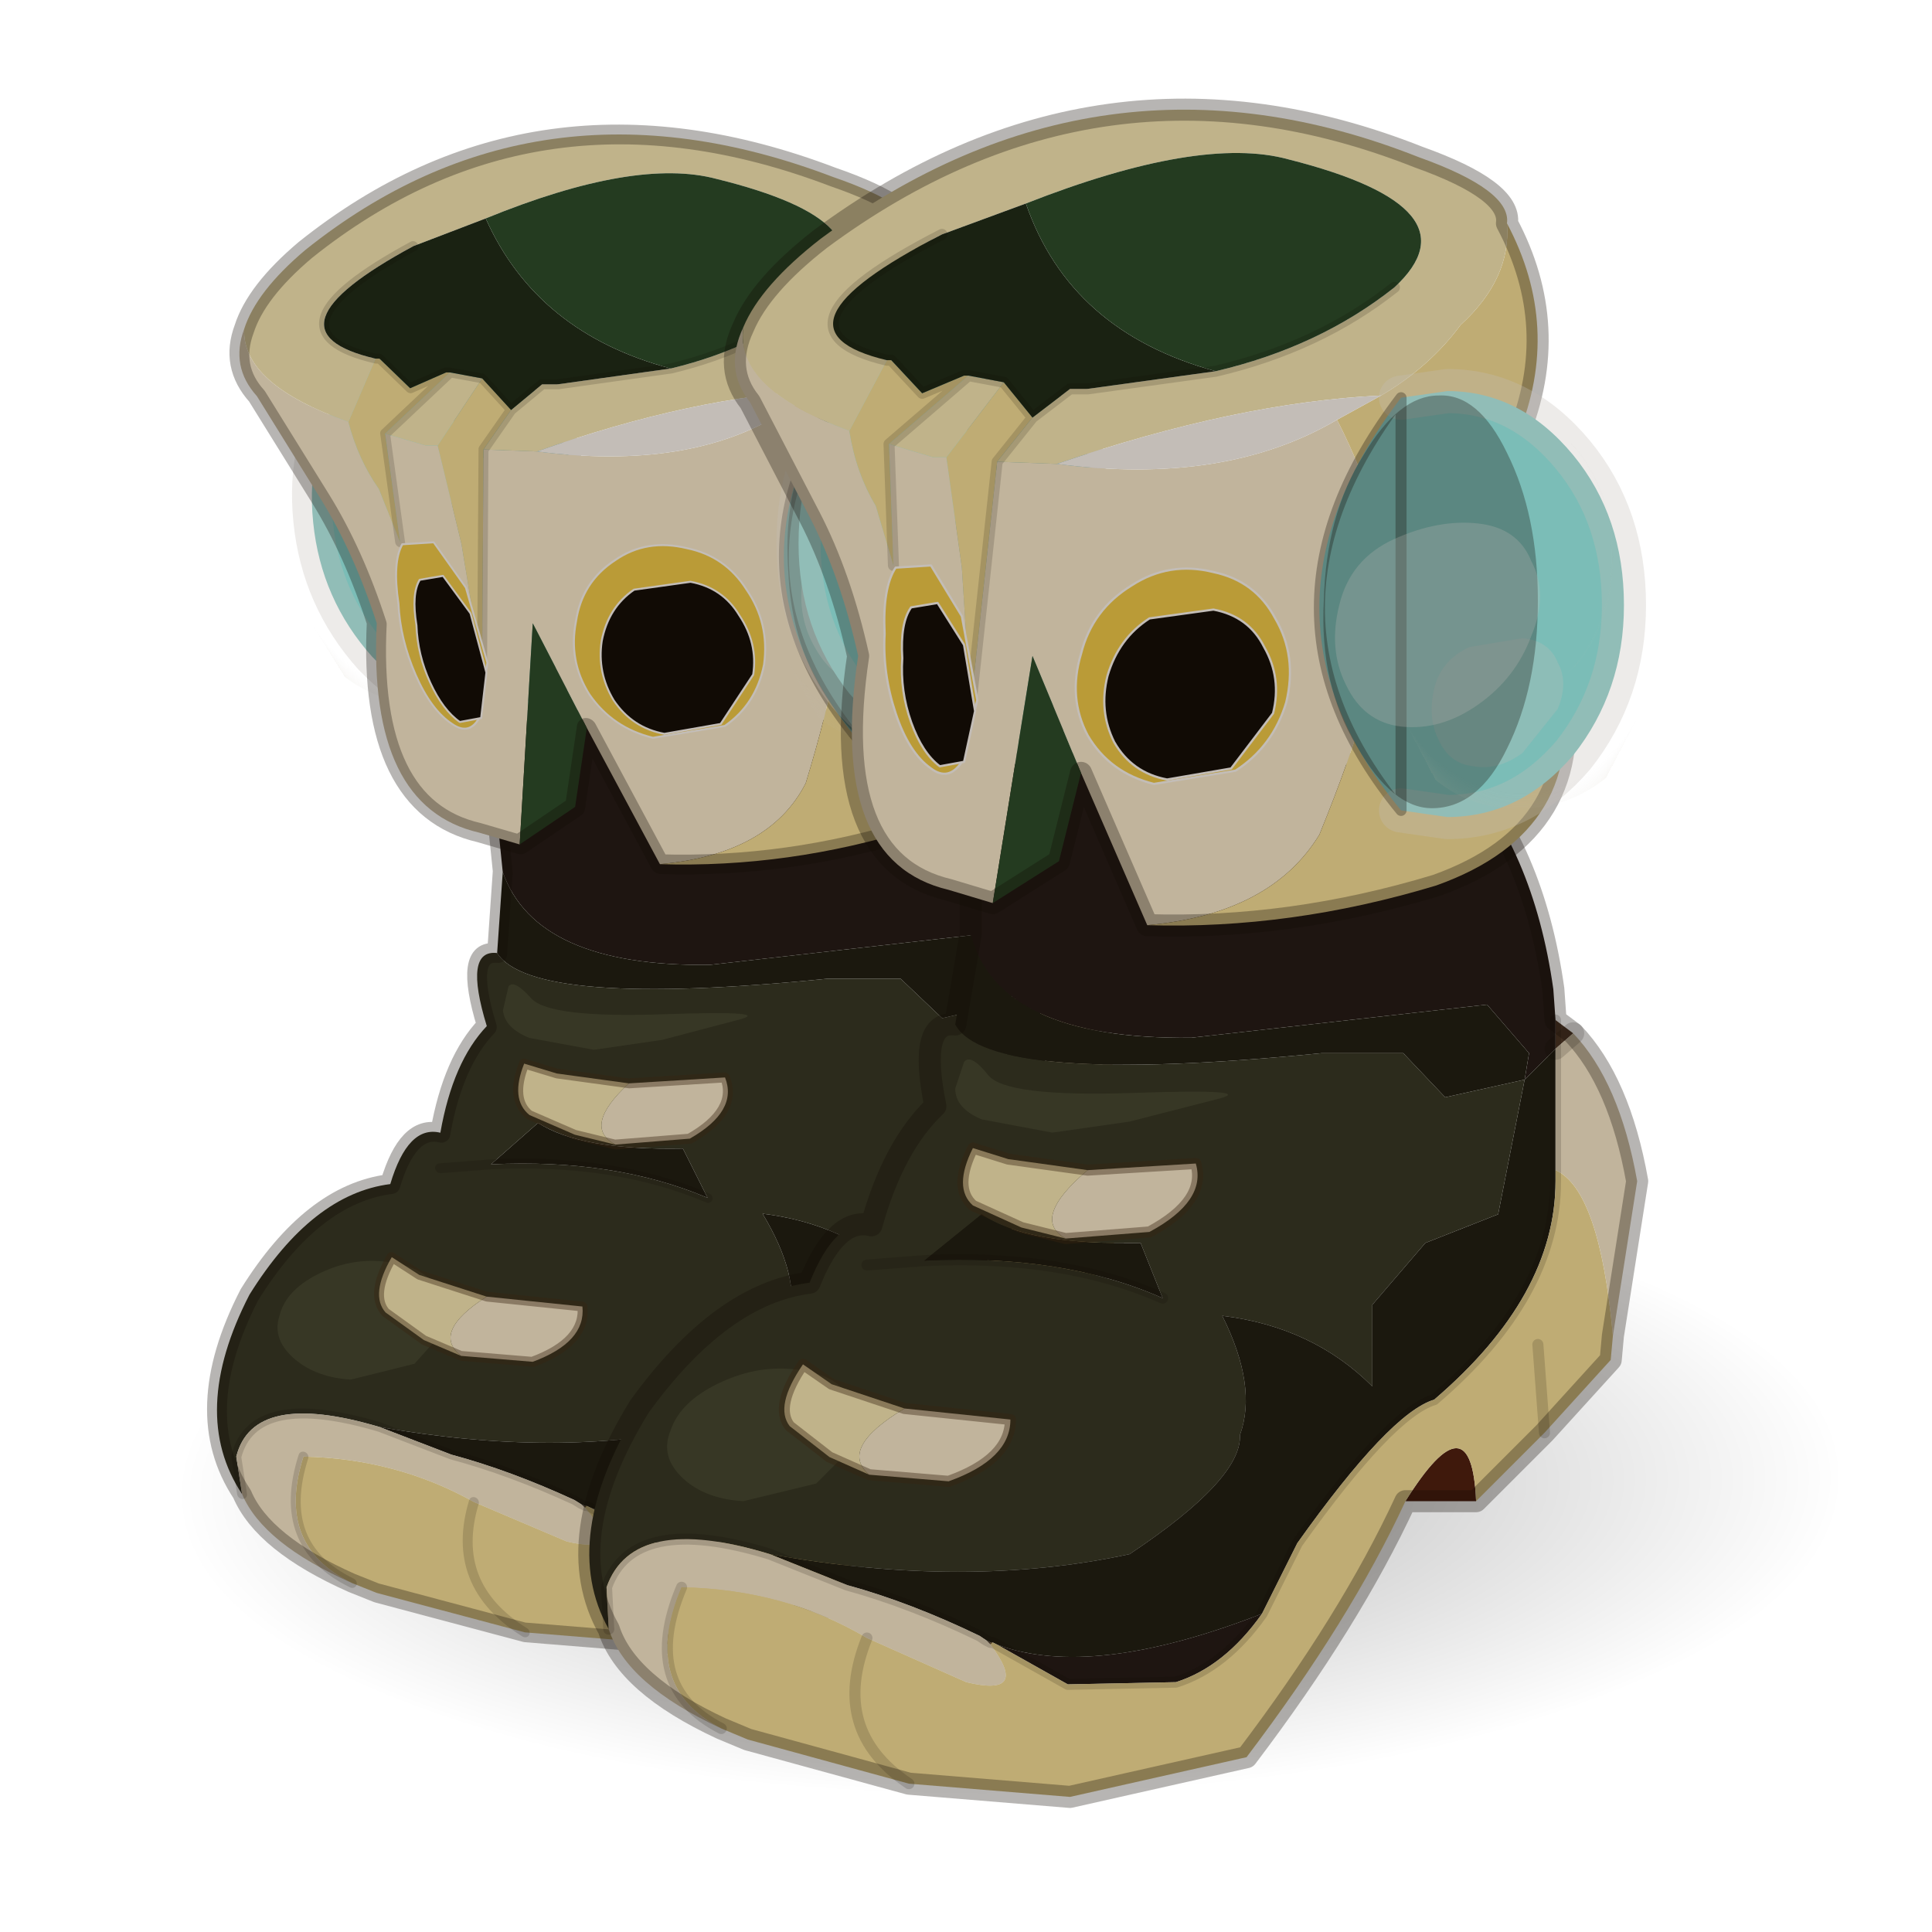 <?xml version="1.0" encoding="UTF-8" standalone="no"?>
<svg xmlns:xlink="http://www.w3.org/1999/xlink" height="520.0px" width="520.0px" xmlns="http://www.w3.org/2000/svg">
  <g transform="matrix(10.0, 0.0, 0.0, 10.0, 0.0, 0.0)">
    <use height="52.0" transform="matrix(1.0, 0.0, 0.0, 1.0, 0.0, 0.0)" width="52.0" xlink:href="#sprite0"/>
  </g>
  <defs>
    <g id="sprite0" transform="matrix(1.0, 0.0, 0.0, 1.0, 0.0, 0.0)">
      <use height="52.0" transform="matrix(1.0, 0.0, 0.0, 1.0, 0.0, 0.0)" width="52.0" xlink:href="#sprite1"/>
      <use height="82.7" transform="matrix(0.539, -0.003, -0.006, 0.2, 5.15, 31.85)" width="82.7" xlink:href="#sprite2"/>
      <use height="38.75" transform="matrix(1.063, 0.0, 0.108, 1.063, 2.024, 3.328)" width="24.95" xlink:href="#sprite3"/>
      <use height="38.75" transform="matrix(1.188, 0.0, 0.0, 1.188, 15.553, 2.626)" width="24.95" xlink:href="#sprite3"/>
    </g>
    <g id="sprite1" transform="matrix(1.0, 0.0, 0.0, 1.0, 0.0, 0.0)">
      <use height="52.0" transform="matrix(1.0, 0.0, 0.0, 1.0, 0.0, 0.0)" width="52.0" xlink:href="#shape0"/>
    </g>
    <g id="shape0" transform="matrix(1.0, 0.0, 0.0, 1.0, 0.0, 0.0)">
      <path d="M52.0 0.0 L52.0 52.0 0.0 52.0 0.0 0.0 52.0 0.0" fill="#ffba2e" fill-opacity="0.0" fill-rule="evenodd" stroke="none"/>
    </g>
    <g id="sprite2" transform="matrix(1.0, 0.0, 0.0, 1.0, 0.0, 0.0)">
      <use height="82.7" transform="matrix(1.0, 0.0, 0.0, 1.0, 0.0, 0.0)" width="82.7" xlink:href="#shape1"/>
    </g>
    <g id="shape1" transform="matrix(1.0, 0.0, 0.0, 1.0, 0.0, 0.0)">
      <path d="M70.6 12.1 Q82.7 24.2 82.7 41.35 82.7 58.5 70.6 70.6 58.5 82.7 41.35 82.7 24.2 82.7 12.1 70.6 0.0 58.5 0.0 41.35 0.0 24.2 12.1 12.1 24.2 0.0 41.35 0.0 58.5 0.0 70.6 12.1" fill="url(#gradient0)" fill-rule="evenodd" stroke="none"/>
    </g>
    <radialGradient cx="0" cy="0" gradientTransform="matrix(0.051, 0.0, 0.0, 0.051, 41.35, 41.35)" gradientUnits="userSpaceOnUse" id="gradient0" r="819.2" spreadMethod="pad">
      <stop offset="0.0" stop-color="#000000" stop-opacity="0.302"/>
      <stop offset="1.0" stop-color="#000000" stop-opacity="0.0"/>
    </radialGradient>
    <g id="sprite3" transform="matrix(1.0, 0.0, 0.0, 1.0, 0.25, -3.6)">
      <use height="38.75" transform="matrix(1.0, 0.0, 0.0, 1.0, -0.25, 3.6)" width="24.95" xlink:href="#shape2"/>
    </g>
    <g id="shape2" transform="matrix(1.0, 0.0, 0.0, 1.0, 0.25, -3.6)">
      <path d="M9.8 9.0 L8.75 8.85 Q7.1 8.85 5.9 10.3 4.75 11.7 4.75 13.7 4.75 15.65 5.9 17.1 7.1 18.5 8.75 18.5 L9.8 18.35 Q13.5 13.85 9.8 9.0" fill="url(#gradient1)" fill-rule="evenodd" stroke="none"/>
      <path d="M9.8 18.35 L8.75 18.5 Q7.1 18.5 5.9 17.1 4.75 15.65 4.75 13.7 4.75 11.7 5.9 10.3 7.1 8.85 8.75 8.85 L9.8 9.0" fill="none" stroke="#c3bdb7" stroke-linecap="round" stroke-linejoin="round" stroke-opacity="0.302" stroke-width="1.0"/>
      <path d="M8.15 17.35 L7.05 17.05 Q6.5 16.65 6.25 16.05 6.0 15.45 6.25 15.0 6.45 14.5 7.05 14.45 L8.25 14.65 Q8.9 14.95 9.05 15.6 9.2 16.25 8.95 16.75 8.7 17.3 8.15 17.35" fill="#c3bdb7" fill-opacity="0.251" fill-rule="evenodd" stroke="none"/>
      <path d="M11.3 10.25 Q11.8 11.65 11.8 13.6 11.8 15.55 11.3 16.95 10.75 18.3 10.1 18.3 9.35 18.3 8.85 16.95 8.3 15.55 8.3 13.6 8.3 11.65 8.85 10.25 9.35 8.9 10.1 8.9 10.75 8.9 11.3 10.25" fill="#110b05" fill-opacity="0.302" fill-rule="evenodd" stroke="none"/>
      <path d="M9.8 16.45 Q8.9 16.55 8.05 15.95 7.2 15.35 6.85 14.4 6.45 13.45 6.85 12.7 7.15 11.95 8.05 11.85 L9.95 12.2 Q10.95 12.65 11.2 13.7 11.45 14.7 11.05 15.5 10.65 16.35 9.8 16.45" fill="#c3bdb7" fill-opacity="0.251" fill-rule="evenodd" stroke="none"/>
      <path d="M4.55 17.0 Q5.6 18.3 7.1 18.3 8.6 18.35 9.6 17.05 10.65 15.7 10.65 13.85 10.65 12.0 9.6 10.75 8.6 9.4 7.1 9.4 5.6 9.4 4.55 10.7 3.5 12.0 3.5 13.8 3.5 15.7 4.55 17.0" fill="url(#gradient2)" fill-rule="evenodd" stroke="none"/>
      <path d="M9.1 38.65 L9.0 38.55 9.1 38.6 9.1 38.65" fill="#412f20" fill-rule="evenodd" stroke="none"/>
      <path d="M21.9 25.15 L21.9 24.5 22.3 24.8 21.9 25.15" fill="#493425" fill-rule="evenodd" stroke="none"/>
      <path d="M20.1 35.4 L18.5 35.4 Q20.0 33.0 20.1 35.4" fill="#3f190c" fill-rule="evenodd" stroke="none"/>
      <path d="M9.1 38.6 L9.15 38.6 9.1 38.65 9.1 38.6" fill="url(#gradient3)" fill-rule="evenodd" stroke="none"/>
      <path d="M8.65 22.55 L8.65 18.7 19.65 18.7 Q21.4 20.6 21.85 23.8 L21.9 24.5 21.9 25.15 21.2 25.85 21.3 25.25 20.35 24.15 13.65 24.9 Q9.25 24.95 8.65 22.55 M9.25 38.65 Q11.4 39.45 15.25 37.95 14.4 39.15 13.3 39.5 L10.85 39.55 9.25 38.65" fill="#1e1511" fill-rule="evenodd" stroke="none"/>
      <path d="M0.45 38.3 Q-0.7 36.25 1.15 33.25 3.0 30.7 5.0 30.45 5.6 28.95 6.4 29.15 6.9 27.35 7.85 26.45 7.45 24.5 8.3 24.6 9.05 26.0 16.6 25.25 L18.45 25.25 19.4 26.25 21.2 25.85 20.6 28.9 18.95 29.55 17.75 30.95 17.75 32.8 Q16.4 31.45 14.35 31.2 15.15 32.8 14.75 33.9 14.8 34.9 12.25 36.6 8.55 37.4 4.1 36.6 1.0 35.65 0.4 37.35 L0.45 38.3 M13.0 30.8 L12.5 29.55 Q9.9 29.6 8.9 28.9 L7.6 29.95 Q10.75 29.8 13.0 30.8 M6.3 30.05 L7.6 29.95 6.3 30.05" fill="#2c2b1c" fill-rule="evenodd" stroke="none"/>
      <path d="M8.65 22.55 Q9.25 24.95 13.65 24.9 L20.35 24.15 21.3 25.25 21.2 25.85 21.9 25.15 21.9 27.9 21.9 28.15 Q21.9 30.75 19.15 33.1 18.15 33.4 16.05 36.35 L15.25 37.95 Q11.4 39.45 9.25 38.65 L9.15 38.6 9.1 38.6 9.0 38.55 8.85 38.45 Q7.3 37.7 5.85 37.3 L4.1 36.6 Q8.55 37.4 12.25 36.6 14.8 34.9 14.75 33.9 15.15 32.8 14.35 31.2 16.4 31.45 17.75 32.8 L17.75 30.95 18.95 29.55 20.6 28.9 21.2 25.85 19.4 26.25 18.45 25.25 16.6 25.25 Q9.05 26.0 8.3 24.6 L8.65 22.55 M7.6 29.95 L8.9 28.9 Q9.9 29.6 12.5 29.55 L13.0 30.8 Q10.75 29.8 7.6 29.95" fill="#1b180e" fill-rule="evenodd" stroke="none"/>
      <path d="M22.3 24.8 Q23.35 25.9 23.75 28.15 L23.2 31.65 Q22.9 28.35 21.9 27.9 L21.9 25.15 22.3 24.8 M3.0 40.55 Q0.85 39.55 0.45 38.3 L0.4 37.35 Q1.0 35.65 4.1 36.6 L5.85 37.3 Q7.3 37.7 8.85 38.45 L9.0 38.55 9.1 38.65 Q10.0 39.85 8.55 39.5 L6.3 38.5 Q4.45 37.4 2.1 37.35 1.15 39.6 3.0 40.55" fill="#c1b49c" fill-rule="evenodd" stroke="none"/>
      <path d="M23.2 31.65 L23.15 32.2 21.65 33.85 20.1 35.4 Q20.0 33.0 18.5 35.4 17.25 38.1 14.9 41.2 L10.9 42.1 7.25 41.8 3.6 40.8 3.0 40.55 Q1.15 39.6 2.1 37.35 4.45 37.4 6.3 38.5 L8.55 39.5 Q10.0 39.85 9.1 38.65 L9.15 38.6 9.25 38.65 10.85 39.55 13.3 39.5 Q14.4 39.15 15.25 37.95 L16.05 36.35 Q18.15 33.4 19.15 33.1 21.9 30.75 21.9 28.15 L21.9 27.9 Q22.9 28.35 23.2 31.65 M7.25 41.8 Q5.45 40.6 6.3 38.5 5.45 40.6 7.25 41.8 M21.5 31.85 L21.65 33.85 21.5 31.85" fill="#bfac74" fill-rule="evenodd" stroke="none"/>
      <path d="M21.9 25.15 L22.3 24.8" fill="none" stroke="#110b05" stroke-linecap="round" stroke-linejoin="round" stroke-opacity="0.153" stroke-width="0.5"/>
      <path d="M21.9 24.5 L21.85 23.8 Q21.4 20.6 19.65 18.7 L8.65 18.7 8.65 22.55 M21.9 24.5 L22.3 24.8 Q23.35 25.9 23.75 28.15 L23.2 31.65 23.15 32.2 21.65 33.85 20.1 35.4 18.5 35.4 Q17.25 38.1 14.9 41.2 L10.9 42.1 7.25 41.8 3.6 40.8 3.0 40.55 Q0.85 39.55 0.45 38.3 -0.7 36.25 1.15 33.25 3.0 30.7 5.0 30.45 5.6 28.95 6.4 29.15 6.9 27.35 7.85 26.45 7.45 24.5 8.3 24.6 L8.65 22.55" fill="none" stroke="#110b05" stroke-linecap="round" stroke-linejoin="round" stroke-opacity="0.302" stroke-width="0.5"/>
      <path d="M21.9 25.15 L21.9 24.5 M13.0 30.8 Q10.75 29.8 7.6 29.95 L6.3 30.05 M15.25 37.95 L16.05 36.35 Q18.15 33.4 19.15 33.1 21.9 30.75 21.9 28.15 L21.9 27.9 21.9 25.15 M9.0 38.55 L8.85 38.45 Q7.3 37.7 5.85 37.3 L4.1 36.6 Q1.0 35.65 0.4 37.35 L0.45 38.3 M9.0 38.55 L9.1 38.6 9.15 38.6 9.25 38.65 M15.25 37.95 Q14.4 39.15 13.3 39.5 L10.85 39.55 9.25 38.65 M6.3 38.5 Q5.45 40.6 7.25 41.8 M2.1 37.35 Q1.15 39.6 3.0 40.55 M21.65 33.85 L21.5 31.85" fill="none" stroke="#110b05" stroke-linecap="round" stroke-linejoin="round" stroke-opacity="0.153" stroke-width="0.25"/>
      <path d="M3.5 35.4 Q2.65 35.35 2.15 34.9 1.6 34.4 1.85 33.8 2.05 33.2 2.8 32.8 3.65 32.35 4.5 32.4 5.4 32.45 5.8 32.9 6.4 33.35 6.2 33.95 L5.15 35.0 3.5 35.4" fill="#373725" fill-rule="evenodd" stroke="none"/>
      <path d="M12.35 26.15 Q15.25 26.05 14.2 26.3 L12.25 26.8 10.5 27.05 8.9 26.75 Q8.3 26.5 8.3 26.05 L8.5 25.45 Q8.65 25.25 9.05 25.75 9.45 26.25 12.35 26.15" fill="#373725" fill-rule="evenodd" stroke="none"/>
      <path d="M16.95 10.9 Q18.1 13.15 18.05 14.9 18.0 16.75 16.55 20.3 15.45 22.1 12.65 22.35 L11.15 18.9 10.05 16.25 9.15 21.85 8.15 21.55 Q5.4 20.9 6.1 16.25 5.7 14.45 5.0 13.1 L3.65 10.5 Q3.05 9.75 3.5 8.8 3.3 10.2 5.9 11.15 6.05 12.1 6.5 12.85 L6.9 14.2 6.8 11.45 7.8 11.75 8.1 11.75 8.45 14.25 8.65 17.4 9.25 11.85 10.6 11.9 Q14.4 12.4 16.95 10.9" fill="#c1b49c" fill-rule="evenodd" stroke="none"/>
      <path d="M20.8 6.45 Q22.05 8.8 21.05 11.25 21.0 14.25 21.2 15.35 21.35 16.15 22.0 16.75 22.7 20.2 19.2 21.45 15.9 22.45 12.65 22.35 15.45 22.1 16.55 20.3 18.0 16.75 18.05 14.9 18.1 13.15 16.95 10.9 L17.95 10.35 Q19.05 9.7 19.75 8.75 20.9 7.7 20.8 6.45 M9.25 11.85 L8.65 17.4 8.45 14.25 8.1 11.75 9.4 10.05 10.05 10.85 9.25 11.85 M6.8 11.45 L6.9 14.2 6.5 12.85 Q6.05 12.1 5.9 11.15 L6.75 9.55 6.85 9.55 7.55 10.3 8.5 9.9 8.6 9.9 6.8 11.45" fill="#bfac74" fill-rule="evenodd" stroke="none"/>
      <path d="M20.8 6.45 Q20.9 7.7 19.75 8.75 19.05 9.7 17.95 10.35 14.7 10.5 10.6 11.9 L9.25 11.85 10.05 10.85 10.9 10.2 11.3 10.2 14.2 9.8 Q16.55 9.25 18.25 7.9 20.2 6.1 15.85 5.0 13.85 4.45 9.9 6.0 L8.0 6.7 Q3.8 8.85 6.75 9.55 L5.9 11.15 Q3.3 10.2 3.5 8.8 3.9 7.85 5.25 6.8 11.6 2.1 18.8 4.95 20.9 5.7 20.8 6.45 M8.1 11.75 L7.8 11.75 6.8 11.45 8.6 9.9 9.4 10.05 8.1 11.75" fill="#c0b38a" fill-rule="evenodd" stroke="none"/>
      <path d="M17.95 10.35 L16.95 10.9 Q14.4 12.4 10.6 11.9 14.7 10.5 17.95 10.35" fill="#c3bdb7" fill-rule="evenodd" stroke="none"/>
      <path d="M14.2 9.8 L11.3 10.2 10.9 10.2 10.05 10.85 9.4 10.05 8.6 9.9 8.5 9.9 7.55 10.3 6.85 9.55 6.75 9.55 Q3.8 8.85 8.0 6.7 L9.9 6.0 Q10.9 8.9 14.2 9.8" fill="#1a2212" fill-rule="evenodd" stroke="none"/>
      <path d="M11.15 18.9 L10.65 20.9 9.15 21.85 10.05 16.25 11.15 18.9 M9.9 6.0 Q13.85 4.45 15.85 5.0 20.2 6.1 18.25 7.9 16.55 9.25 14.2 9.8 10.9 8.9 9.9 6.0" fill="#243b20" fill-rule="evenodd" stroke="none"/>
      <path d="M12.65 22.35 Q15.9 22.45 19.2 21.45 22.7 20.2 22.0 16.75 21.35 16.15 21.2 15.35 21.0 14.25 21.05 11.25 22.05 8.8 20.8 6.45 M12.65 22.35 L11.15 18.9 10.65 20.9 9.15 21.85 8.15 21.55 Q5.4 20.9 6.1 16.25 5.7 14.45 5.0 13.1 L3.65 10.5 Q3.05 9.75 3.5 8.8 3.9 7.85 5.25 6.8 11.6 2.1 18.8 4.95 20.9 5.7 20.8 6.45" fill="none" stroke="#110b05" stroke-linecap="round" stroke-linejoin="round" stroke-opacity="0.302" stroke-width="0.5"/>
      <path d="M9.25 11.85 L8.65 17.4 M6.8 11.45 L6.9 14.2 M18.25 7.9 Q16.55 9.25 14.2 9.8 L11.3 10.2 10.9 10.2 10.05 10.85 9.25 11.85 M6.75 9.55 Q3.8 8.85 8.0 6.7 M6.75 9.55 L6.85 9.55 7.55 10.3 8.5 9.9 8.6 9.9 9.4 10.05 10.05 10.85 M6.8 11.45 L8.6 9.9" fill="none" stroke="#110b05" stroke-linecap="round" stroke-linejoin="round" stroke-opacity="0.153" stroke-width="0.25"/>
      <path d="M6.35 34.8 L8.15 34.95 Q9.55 34.45 9.55 33.55 L7.15 33.3 Q5.65 34.2 6.35 34.8" fill="#c1b49c" fill-rule="evenodd" stroke="none"/>
      <path d="M7.15 33.3 L5.5 32.75 4.85 32.3 Q4.2 33.25 4.55 33.7 L5.45 34.4 6.35 34.8 Q5.65 34.2 7.15 33.3" fill="#c0b38a" fill-rule="evenodd" stroke="none"/>
      <path d="M7.15 33.3 L5.5 32.75 4.85 32.3 Q4.2 33.25 4.55 33.7 L5.45 34.4 6.35 34.8 8.15 34.95 Q9.55 34.45 9.55 33.55 L7.15 33.3 Z" fill="none" stroke="#382410" stroke-linecap="round" stroke-linejoin="round" stroke-opacity="0.4" stroke-width="0.25"/>
      <path d="M10.8 29.45 L12.7 29.3 Q14.0 28.6 13.75 27.75 L11.3 27.9 Q10.0 29.0 10.8 29.45" fill="#c1b49c" fill-rule="evenodd" stroke="none"/>
      <path d="M11.3 27.9 L9.5 27.65 8.7 27.4 Q8.25 28.3 8.7 28.7 L9.8 29.2 10.8 29.45 Q10.0 29.0 11.3 27.9" fill="#c0b38a" fill-rule="evenodd" stroke="none"/>
      <path d="M11.3 27.9 L9.5 27.65 8.7 27.4 Q8.25 28.3 8.7 28.7 L9.8 29.2 10.8 29.45 12.7 29.3 Q14.0 28.6 13.75 27.75 L11.3 27.9 Z" fill="none" stroke="#382410" stroke-linecap="round" stroke-linejoin="round" stroke-opacity="0.4" stroke-width="0.25"/>
      <path d="M11.15 16.2 Q10.85 17.2 11.3 18.05 11.8 18.9 12.8 19.15 L14.65 18.85 Q15.5 18.3 15.8 17.3 16.05 16.25 15.55 15.4 15.1 14.55 14.15 14.35 13.15 14.1 12.3 14.65 11.4 15.2 11.15 16.2" fill="#ba9b37" fill-rule="evenodd" stroke="none"/>
      <path d="M11.15 16.2 Q10.85 17.2 11.3 18.05 11.8 18.9 12.8 19.15 L14.65 18.85 Q15.5 18.3 15.8 17.3 16.05 16.25 15.55 15.4 15.1 14.55 14.15 14.35 13.15 14.1 12.3 14.65 11.4 15.2 11.15 16.2 Z" fill="none" stroke="#c3bdb7" stroke-linecap="round" stroke-linejoin="round" stroke-width="0.05"/>
      <path d="M11.75 16.7 Q11.55 17.5 11.9 18.2 12.3 18.9 13.1 19.05 L14.55 18.8 15.5 17.55 Q15.7 16.75 15.3 16.05 14.95 15.35 14.15 15.2 L12.7 15.4 Q12.0 15.85 11.75 16.7" fill="#110b05" fill-rule="evenodd" stroke="none"/>
      <path d="M11.75 16.7 Q11.55 17.5 11.9 18.2 12.3 18.9 13.1 19.05 L14.55 18.8 15.5 17.55 Q15.7 16.75 15.3 16.05 14.95 15.35 14.15 15.2 L12.7 15.4 Q12.0 15.85 11.75 16.7 Z" fill="none" stroke="#c3bdb7" stroke-linecap="round" stroke-linejoin="round" stroke-width="0.05"/>
      <path d="M18.4 19.75 Q14.7 15.25 18.4 10.4 L19.45 10.25 Q21.1 10.25 22.3 11.7 23.45 13.1 23.45 15.1 23.45 17.05 22.3 18.5 21.1 19.9 19.45 19.9 L18.4 19.75" fill="url(#gradient4)" fill-rule="evenodd" stroke="none"/>
      <path d="M18.4 19.75 L19.45 19.9 Q21.1 19.9 22.3 18.5 23.45 17.05 23.45 15.1 23.45 13.1 22.3 11.7 21.1 10.25 19.45 10.25 L18.4 10.4" fill="none" stroke="#c3bdb7" stroke-linecap="round" stroke-linejoin="round" stroke-opacity="0.302" stroke-width="1.0"/>
      <path d="M18.4 10.4 Q14.7 15.25 18.4 19.75 Z" fill="none" stroke="#110b05" stroke-linecap="round" stroke-linejoin="round" stroke-opacity="0.302" stroke-width="0.25"/>
      <path d="M20.05 18.75 Q20.6 18.85 21.15 18.45 L21.95 17.45 Q22.2 16.85 21.95 16.4 21.75 15.9 21.15 15.85 L19.95 16.05 Q19.3 16.35 19.15 17.0 19.0 17.65 19.25 18.15 19.5 18.7 20.05 18.75" fill="#c3bdb7" fill-opacity="0.251" fill-rule="evenodd" stroke="none"/>
      <path d="M17.55 11.7 Q18.35 10.35 19.25 10.35 20.15 10.3 20.8 11.65 21.5 13.05 21.5 15.0 21.5 16.95 20.8 18.35 20.15 19.7 19.1 19.7 18.2 19.7 17.4 18.3 16.55 16.9 16.65 15.0 16.7 13.05 17.55 11.7" fill="#110b05" fill-opacity="0.302" fill-rule="evenodd" stroke="none"/>
      <path d="M18.4 17.85 Q19.3 17.95 20.15 17.35 21.0 16.75 21.35 15.8 21.75 14.85 21.35 14.1 21.05 13.35 20.15 13.25 19.25 13.15 18.25 13.6 17.25 14.05 17.0 15.1 16.75 16.1 17.15 16.9 17.55 17.75 18.4 17.85" fill="#c3bdb7" fill-opacity="0.251" fill-rule="evenodd" stroke="none"/>
      <path d="M23.65 18.4 Q22.6 19.7 21.1 19.7 19.6 19.75 18.6 18.45 17.55 17.1 17.55 15.25 17.55 13.4 18.6 12.15 19.6 10.8 21.1 10.8 22.6 10.8 23.65 12.1 24.7 13.4 24.7 15.2 24.7 17.1 23.65 18.4" fill="url(#gradient5)" fill-rule="evenodd" stroke="none"/>
      <path d="M18.9 11.65 Q19.65 10.7 20.65 10.7 21.7 10.7 22.45 11.65 23.2 12.65 23.2 14.0 23.2 15.4 22.45 16.35 21.75 17.3 20.7 17.3 19.7 17.3 18.95 16.35 18.2 15.4 18.2 14.0 18.2 12.65 18.9 11.65" fill="url(#gradient6)" fill-rule="evenodd" stroke="none"/>
      <path d="M6.7 15.75 Q6.65 16.65 6.95 17.55 7.25 18.45 7.75 18.8 8.15 19.1 8.45 18.65 L8.8 17.25 8.45 15.35 7.75 14.2 6.95 14.25 Q6.65 14.7 6.7 15.75" fill="#ba9b37" fill-rule="evenodd" stroke="none"/>
      <path d="M6.7 15.75 Q6.65 16.65 6.95 17.55 7.25 18.45 7.75 18.8 8.15 19.1 8.45 18.65 L8.8 17.25 8.45 15.35 7.75 14.2 6.95 14.25 Q6.65 14.7 6.7 15.75 Z" fill="none" stroke="#c3bdb7" stroke-linecap="round" stroke-linejoin="round" stroke-width="0.05"/>
      <path d="M7.1 16.3 Q7.05 17.05 7.3 17.75 7.55 18.45 7.95 18.75 L8.5 18.65 8.75 17.5 8.5 16.0 7.9 15.05 7.3 15.15 Q7.05 15.5 7.1 16.3" fill="#110b05" fill-rule="evenodd" stroke="none"/>
      <path d="M7.1 16.3 Q7.05 17.05 7.3 17.75 7.55 18.45 7.95 18.75 L8.5 18.65 8.75 17.5 8.5 16.0 7.9 15.05 7.3 15.15 Q7.05 15.5 7.1 16.3 Z" fill="none" stroke="#c3bdb7" stroke-linecap="round" stroke-linejoin="round" stroke-width="0.05"/>
    </g>
    <radialGradient cx="0" cy="0" fx="-1603.2" fy="0" gradientTransform="matrix(-4.0E-4, -0.025, 0.014, -3.0E-4, 11.45, 13.6)" gradientUnits="userSpaceOnUse" id="gradient1" r="819.2" spreadMethod="pad">
      <stop offset="0.0" stop-color="#7bbd93"/>
      <stop offset="0.078" stop-color="#7bbd6f"/>
      <stop offset="0.204" stop-color="#7b996f"/>
      <stop offset="1.0" stop-color="#7bbdb7"/>
    </radialGradient>
    <radialGradient cx="0" cy="0" fx="-1491.2" fy="0" gradientTransform="matrix(0.0, -0.005, 0.004, 0.0, 7.1, 13.85)" gradientUnits="userSpaceOnUse" id="gradient2" r="819.2" spreadMethod="pad">
      <stop offset="0.376" stop-color="#c3bdb7" stop-opacity="0.502"/>
      <stop offset="0.537" stop-color="#c0b38b" stop-opacity="0.2"/>
      <stop offset="1.0" stop-color="#c3bdb7" stop-opacity="0.0"/>
    </radialGradient>
    <linearGradient gradientTransform="matrix(0.009, -0.009, 0.004, 0.004, 14.55, 32.4)" gradientUnits="userSpaceOnUse" id="gradient3" spreadMethod="pad" x1="-819.2" x2="819.2">
      <stop offset="0.0" stop-color="#5c4312"/>
      <stop offset="0.973" stop-color="#4d3615"/>
    </linearGradient>
    <radialGradient cx="0" cy="0" fx="-1603.2" fy="0" gradientTransform="matrix(4.0E-4, -0.025, -0.014, -3.0E-4, 16.75, 15.0)" gradientUnits="userSpaceOnUse" id="gradient4" r="819.2" spreadMethod="pad">
      <stop offset="0.0" stop-color="#7bbd93"/>
      <stop offset="0.078" stop-color="#7bbd6f"/>
      <stop offset="0.204" stop-color="#7b996f"/>
      <stop offset="1.0" stop-color="#7bbdb7"/>
    </radialGradient>
    <radialGradient cx="0" cy="0" fx="-1491.2" fy="0" gradientTransform="matrix(0.0, -0.005, -0.004, 0.0, 21.1, 15.25)" gradientUnits="userSpaceOnUse" id="gradient5" r="819.2" spreadMethod="pad">
      <stop offset="0.376" stop-color="#c3bdb7" stop-opacity="0.502"/>
      <stop offset="0.537" stop-color="#c0b38b" stop-opacity="0.2"/>
      <stop offset="1.0" stop-color="#c3bdb7" stop-opacity="0.0"/>
    </radialGradient>
    <radialGradient cx="0" cy="0" fx="-1491.2" fy="0" gradientTransform="matrix(-0.003, 0.0, 0.0, 0.004, 20.7, 14.0)" gradientUnits="userSpaceOnUse" id="gradient6" r="819.2" spreadMethod="pad">
      <stop offset="0.102" stop-color="#c3bdb7" stop-opacity="0.98"/>
      <stop offset="0.537" stop-color="#c0b38b" stop-opacity="0.514"/>
      <stop offset="1.0" stop-color="#c3bdb7" stop-opacity="0.0"/>
    </radialGradient>
  </defs>
</svg>
